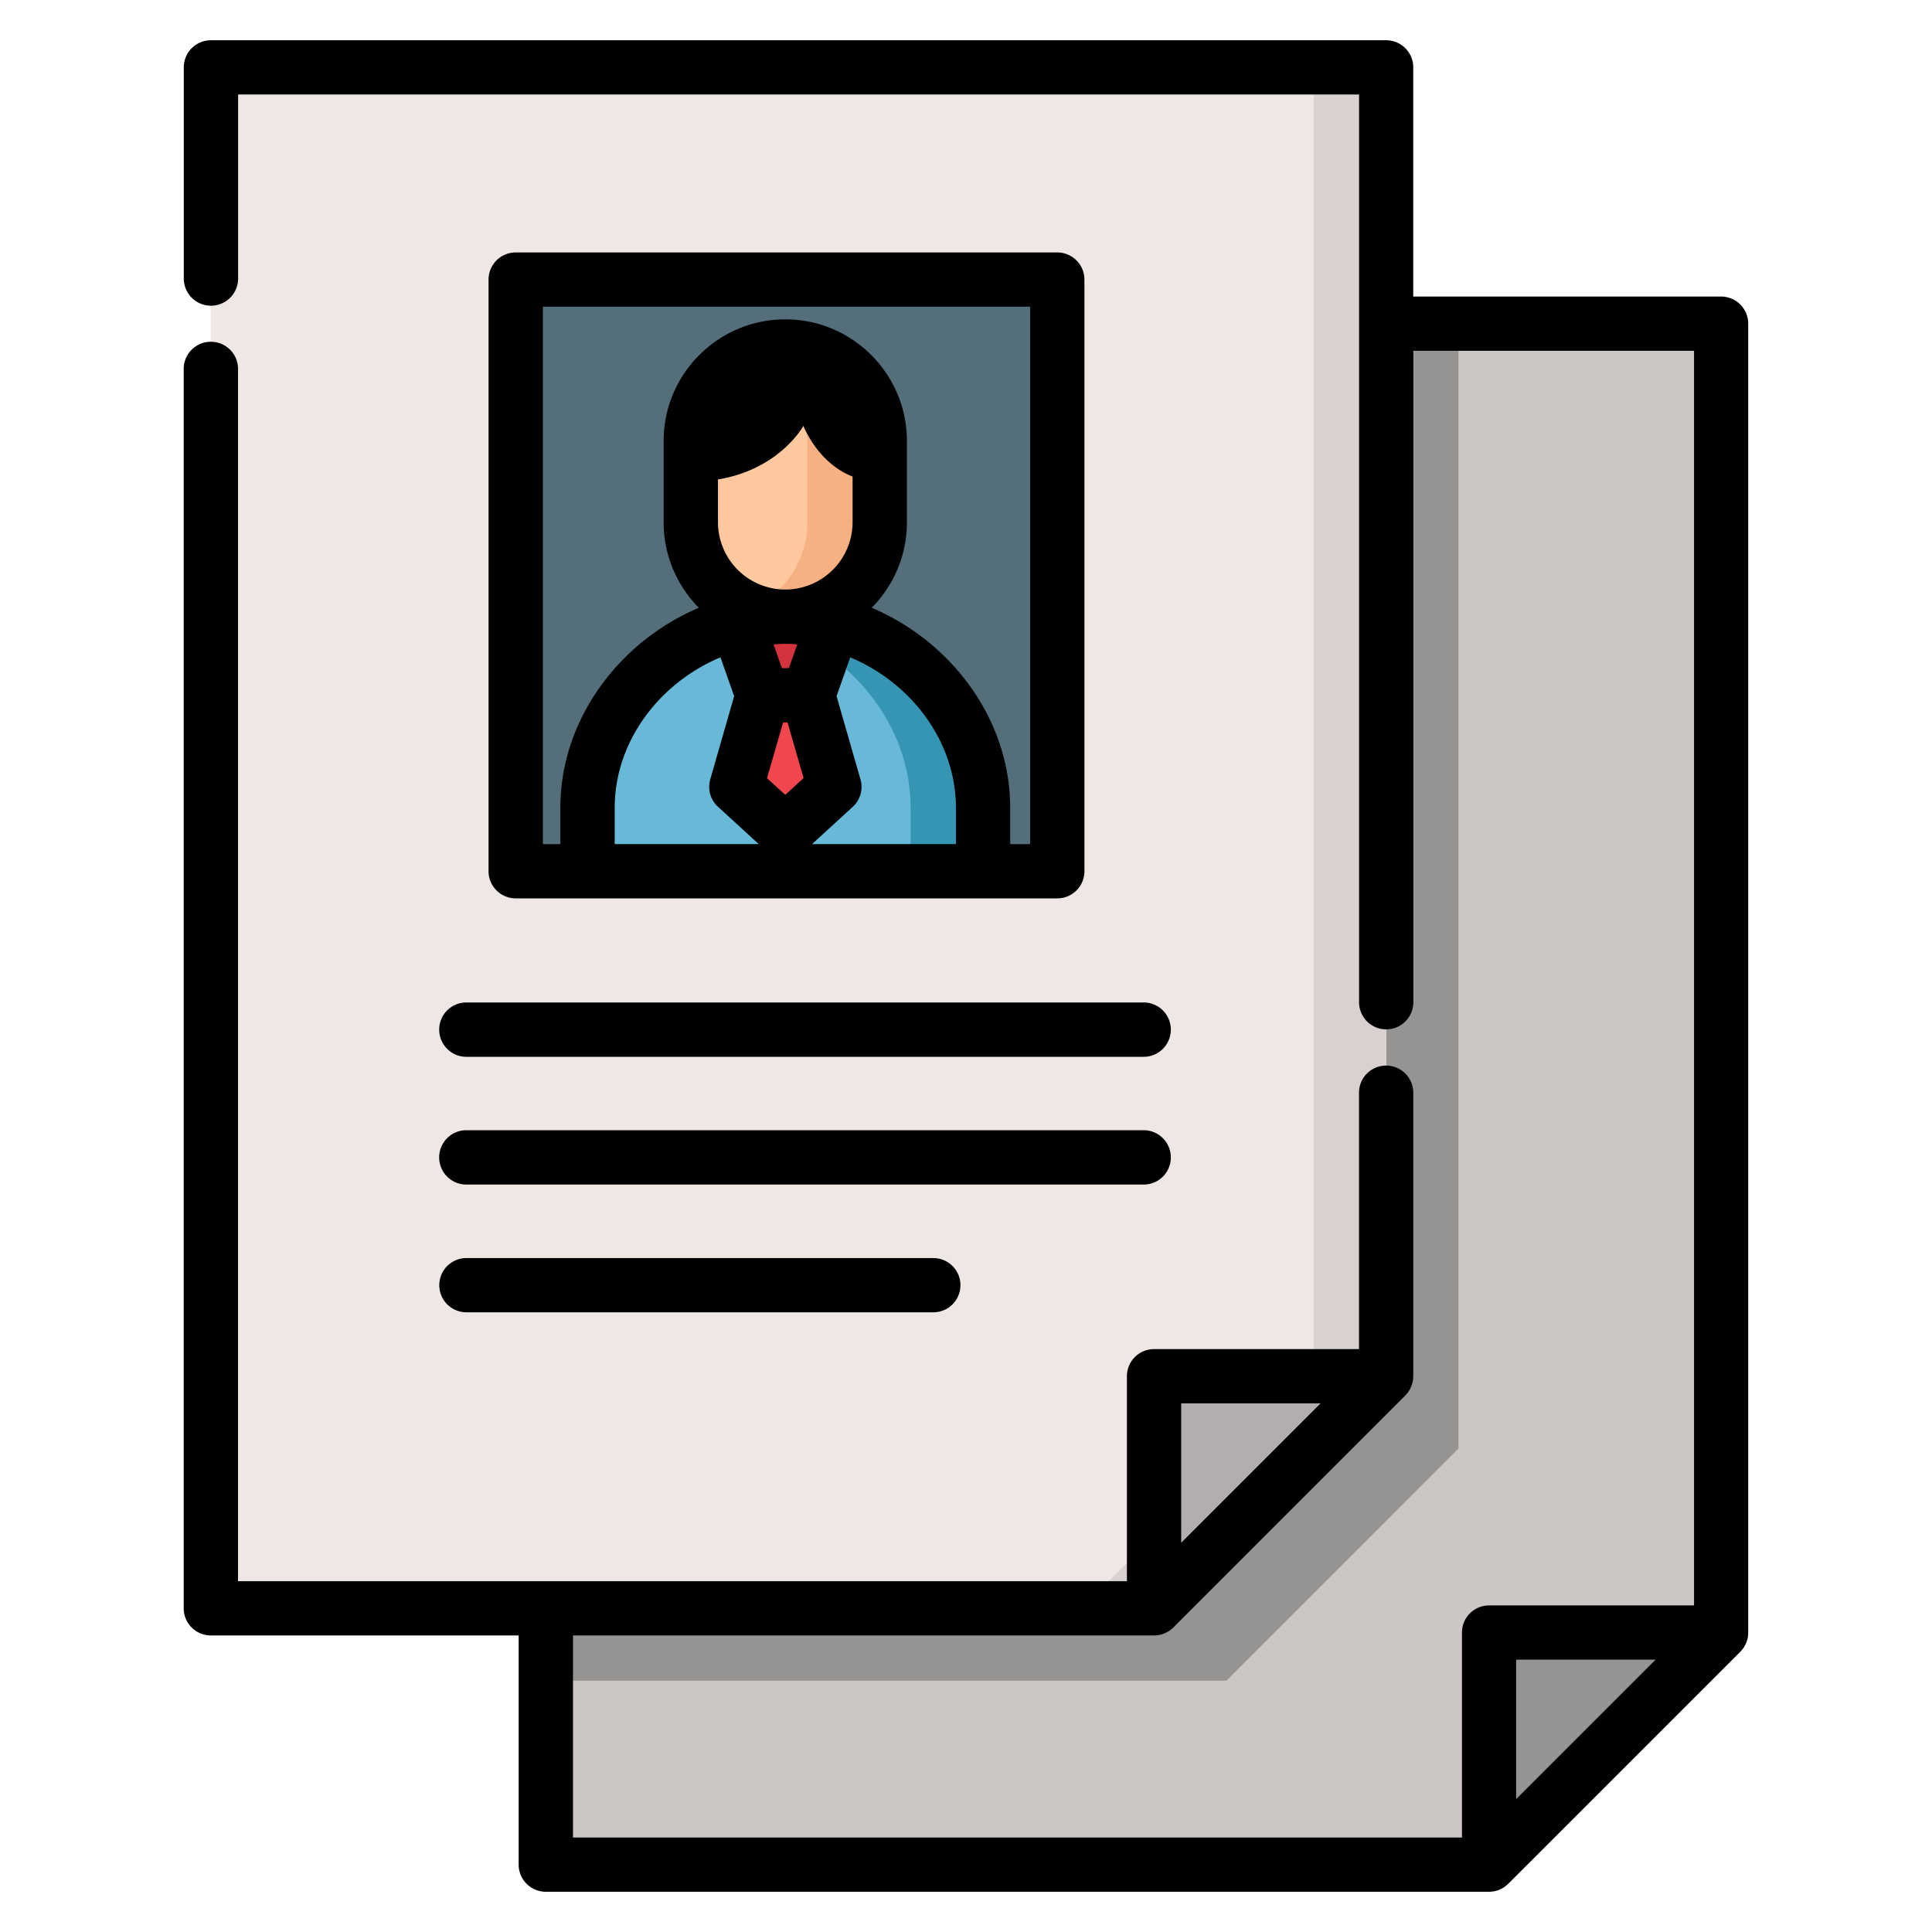 <svg width="24" height="24" fill="none" xmlns="http://www.w3.org/2000/svg">
  <defs/>
  <path d="M17.219 4.021v13.075l-2.883 2.883H6.78v3.184h11.717l2.883-2.883V4.021h-4.161z" fill="#CCC6C4"/>
  <path d="M17.219 17.096l-2.883 2.883H2.619V.837h14.6v16.26z" fill="#EFE7E4"/>
  <path d="M17.219 4.021v13.075l-2.883 2.883H6.78v.9h8.455l2.883-2.884V4.021h-.899z" fill="#969493"/>
  <path d="M16.32.837v16.26l-2.883 2.882h.9l2.883-2.883V.837h-.9z" fill="#D8D1D0"/>
  <path d="M13.134 3.473H6.406v7.35h6.728v-7.35z" fill="#546F7A"/>
  <path d="M9.756 10.823H7.3v-.788c0-1.296 1.16-2.357 2.456-2.375 1.296.017 2.456 1.079 2.456 2.375v.788H9.756z" fill="#68B9D8"/>
  <path d="M9.755 7.66c-.152.002-.302.019-.45.049 1.104.222 2.007 1.182 2.007 2.326v.788h.9v-.788c0-1.296-1.16-2.357-2.457-2.375z" fill="#3695B2"/>
  <path d="M9.756 7.662c.646 0 1.174-.528 1.174-1.174v-1.01c0-.646-.529-1.174-1.174-1.174-.646 0-1.174.528-1.174 1.174v1.01c0 .646.528 1.174 1.174 1.174z" fill="#FFC89F"/>
  <path d="M9.755 4.304c-.159 0-.31.032-.45.09.425.178.725.597.725 1.084v1.01c0 .487-.3.906-.724 1.084a1.177 1.177 0 001.623-1.084v-1.01c0-.646-.528-1.174-1.174-1.174z" fill="#F7B081"/>
  <path d="M9.755 10.331l-.609-.557.327-1.137h.564l.327 1.137-.609.557z" fill="#F2464F"/>
  <path d="M14.336 19.979v-2.883h2.883l-2.883 2.883z" fill="#B2AEAD"/>
  <path d="M18.497 23.163V20.28h2.883l-2.883 2.883z" fill="#969493"/>
  <path d="M10.037 8.638h-.563l-.316-.896c.193-.05.394-.08.597-.082.204.003.405.031.598.082l-.316.896z" fill="#D3333C"/>
  <path d="M5.793 14.715h8.414a.337.337 0 100-.675H5.793a.337.337 0 100 .675zM5.456 12.79c0 .187.151.338.337.338h8.414a.337.337 0 100-.675H5.793a.337.337 0 00-.337.338zM5.793 16.302h5.801a.337.337 0 100-.674h-5.8a.337.337 0 100 .674z" fill="#000"/>
  <path d="M21.717 4.021a.337.337 0 00-.337-.337h-3.824V.837A.337.337 0 0017.22.5H2.62a.337.337 0 00-.337.337V3.46a.337.337 0 10.675 0V1.174h13.925V12.45a.337.337 0 10.674 0V4.358h3.487v15.585h-2.546a.337.337 0 00-.337.337v2.546H7.118v-2.51h7.226l.025-.001.02-.003.013-.002.02-.005.011-.003.02-.007.011-.004.018-.009.012-.005.019-.011.01-.006a.327.327 0 00.023-.018l.003-.002a.336.336 0 00.026-.022l1.441-1.442 1.441-1.441a.33.33 0 00.03-.035l.006-.008a.343.343 0 00.024-.038v-.001a.34.34 0 00.017-.039l.004-.01a.342.342 0 00.017-.085v-.011l.001-.012v-3.522a.337.337 0 10-.674 0v3.185h-2.546a.337.337 0 00-.337.337v2.546H2.957V4.583a.337.337 0 10-.675 0v15.396c0 .186.151.337.337.337h3.824v2.847c0 .186.151.337.337.337h11.726c.008 0 .016 0 .024-.002l.02-.002.013-.002.02-.005.012-.003.019-.007.012-.004.017-.009.012-.005.019-.011.01-.006a.358.358 0 00.023-.018l.003-.002a.336.336 0 00.026-.023l2.883-2.883a.342.342 0 00.059-.08v-.002a.32.32 0 00.033-.09.36.36 0 00.005-.043v-.012l.001-.011V4.021zm-7.043 13.412h1.731l-1.732 1.732v-1.732zm4.16 3.184h1.732l-1.732 1.732v-1.732z" fill="#000"/>
  <path d="M7.3 11.16h5.834a.337.337 0 00.337-.337v-7.35a.337.337 0 00-.337-.337H6.407a.337.337 0 00-.338.337v7.35c0 .186.151.337.338.337h.892zm1.619-5.204C9.69 5.828 9.98 5.29 9.98 5.29s.174.459.611.63v.568a.837.837 0 01-.81.835H9.729a.837.837 0 01-.81-.835v-.532zm1.063 3.71l-.227.208-.227-.207.2-.692h.055l.2.692zM9.8 8.3h-.087l-.104-.295.02-.002a2.45 2.45 0 01.098-.005h.059a2.082 2.082 0 01.098.005l.02.002-.104.295zm-.85-.134l.17.482-.297 1.033a.337.337 0 00.097.342l.506.463H7.636v-.451c0-.82.551-1.55 1.314-1.869zm1.137 2.32l.506-.463a.337.337 0 00.096-.342l-.297-1.033.17-.482c.763.319 1.313 1.05 1.313 1.869v.451h-1.788zM6.744 3.81h6.053v6.676h-.248v-.451c0-1.089-.72-2.06-1.72-2.485.27-.273.437-.649.437-1.062v-1.01c0-.833-.678-1.511-1.51-1.511-.834 0-1.512.678-1.512 1.51v1.01c0 .414.167.79.437 1.063-.999.425-1.72 1.396-1.72 2.485v.451h-.217V3.81z" fill="#000"/>
</svg>
